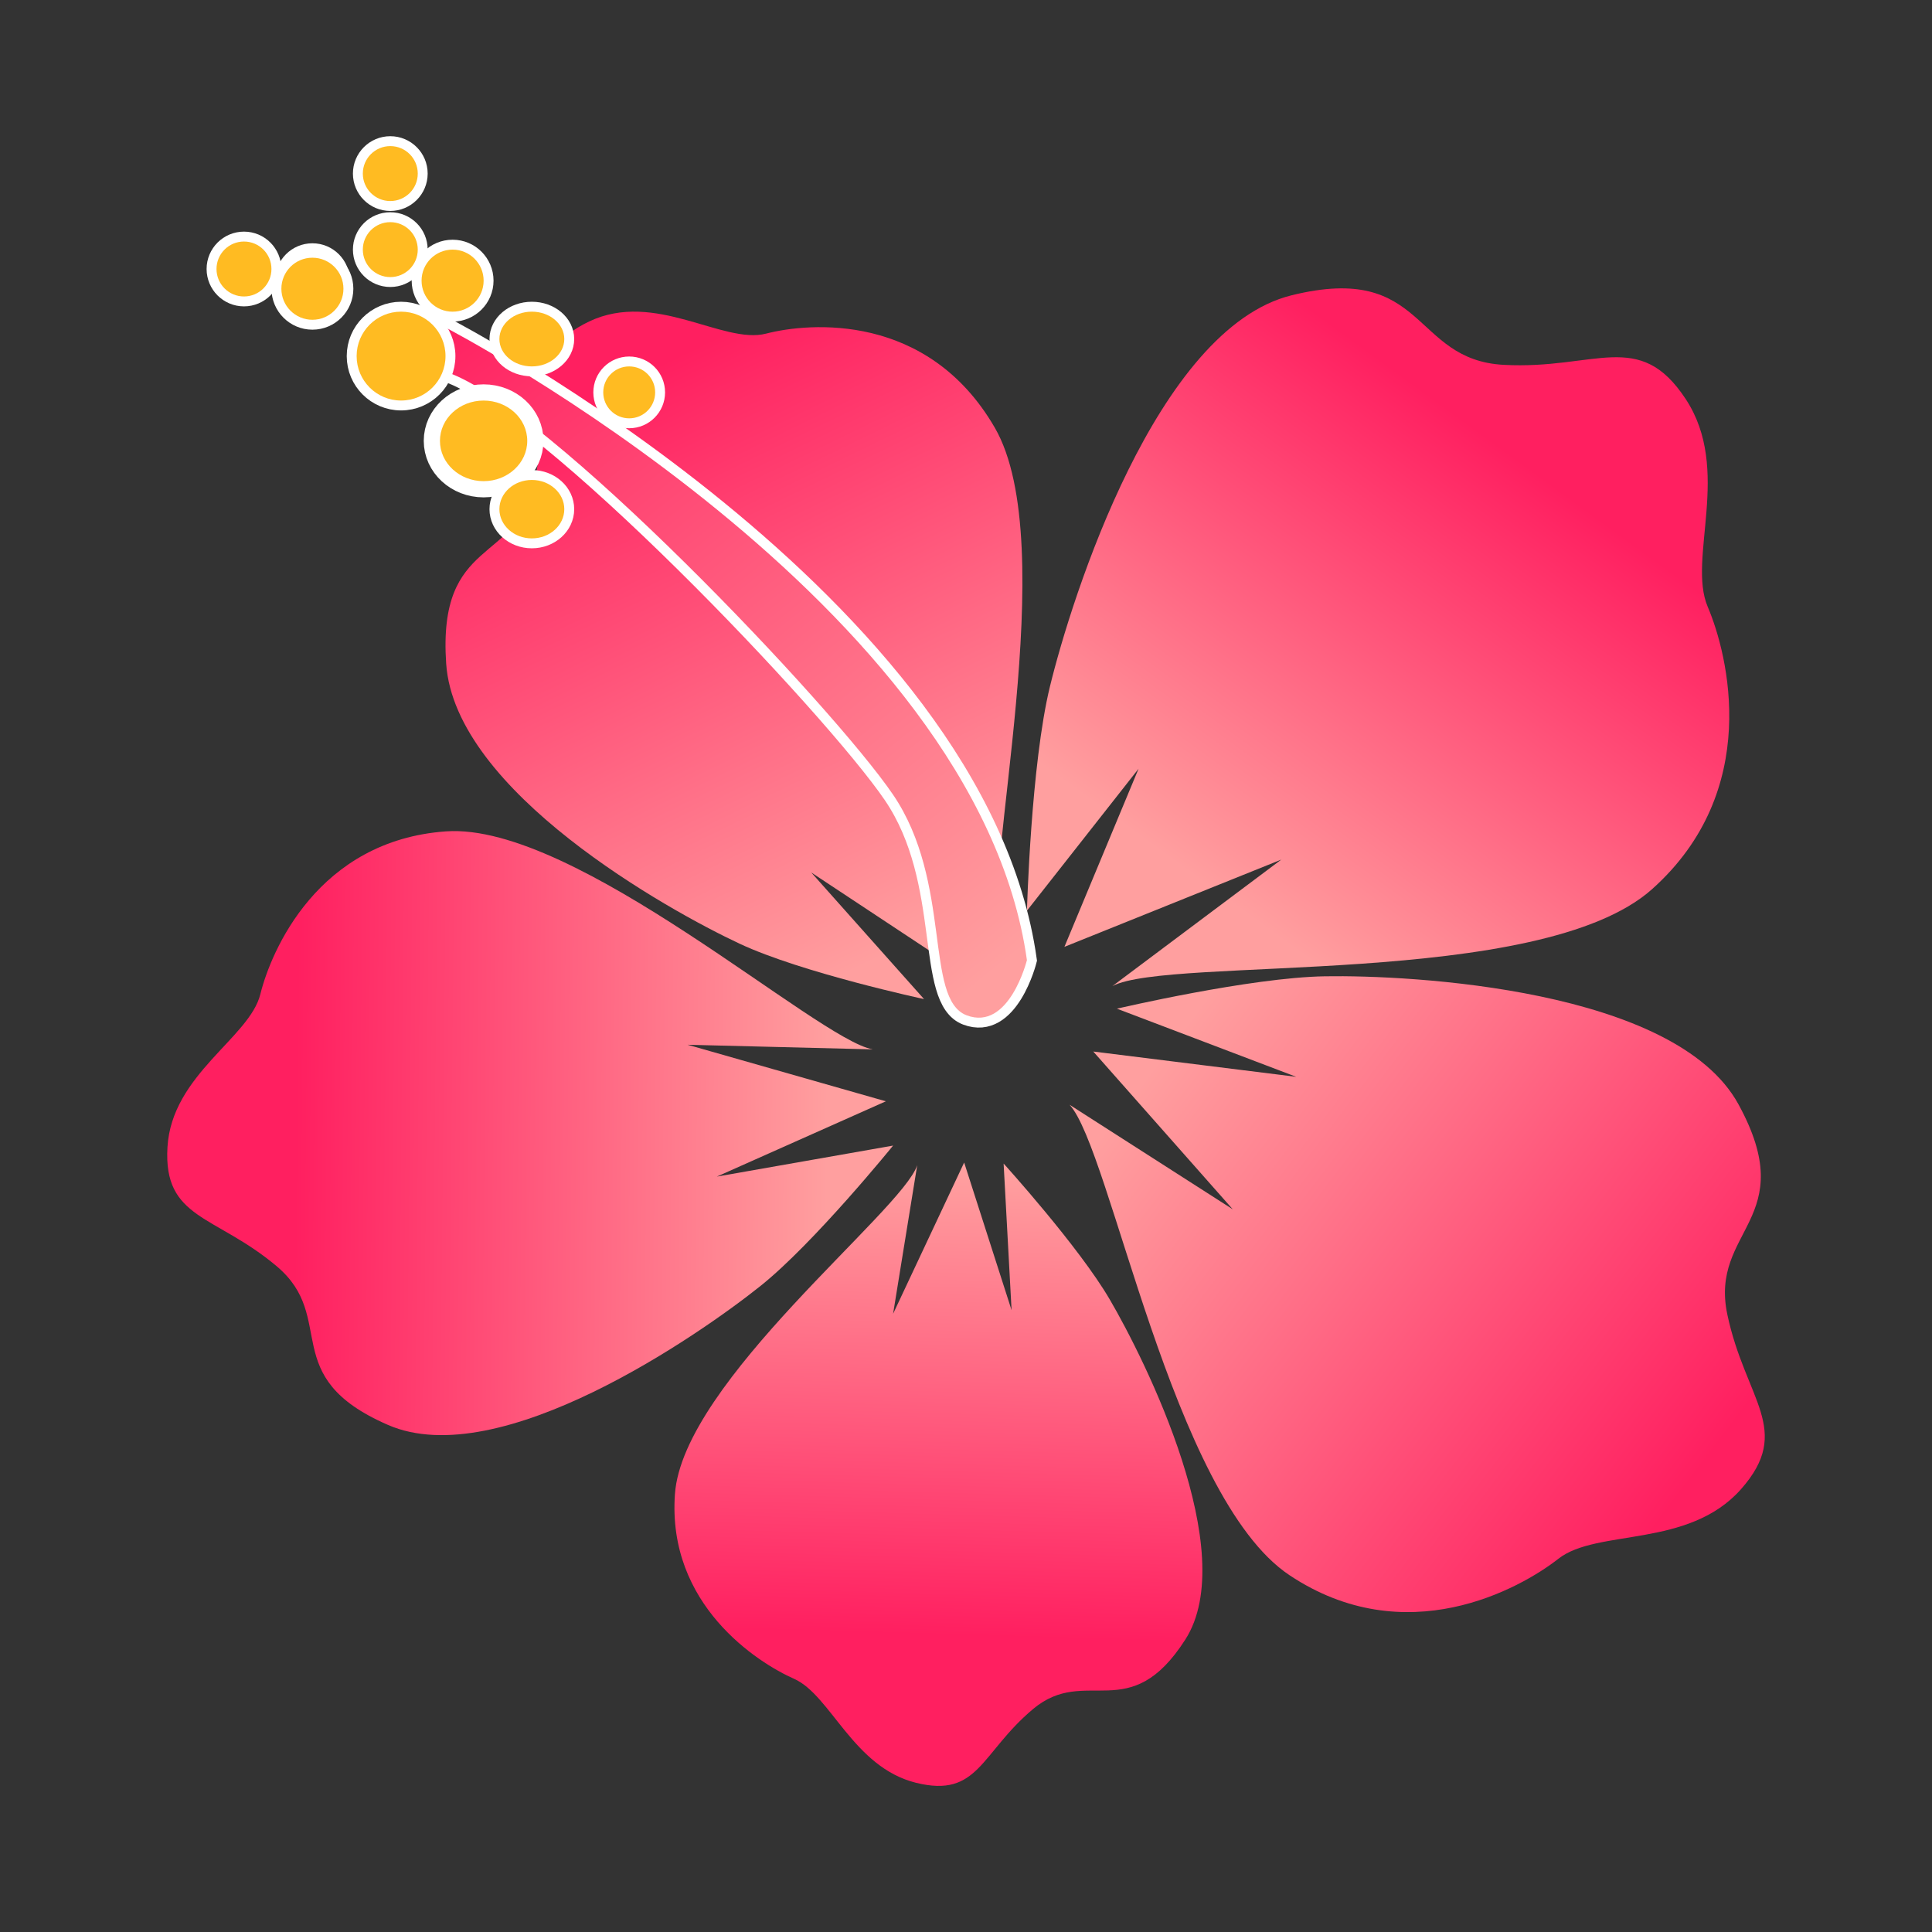 <?xml version="1.0" encoding="utf-8"?>
<!-- Generator: Adobe Illustrator 15.0.2, SVG Export Plug-In . SVG Version: 6.00 Build 0)  -->
<!DOCTYPE svg PUBLIC "-//W3C//DTD SVG 1.1//EN" "http://www.w3.org/Graphics/SVG/1.1/DTD/svg11.dtd">
<svg version="1.1" id="レイヤー_1" xmlns="http://www.w3.org/2000/svg" xmlns:xlink="http://www.w3.org/1999/xlink" x="0px"
	 y="0px" width="64px" height="64px" viewBox="0 0 64 64" enable-background="new 0 0 64 64" xml:space="preserve">
<rect x="0" y="0" width="64" height="64" fill="#333333" stroke="none"/>
<g>
	<linearGradient id="SVGID_1_" gradientUnits="userSpaceOnUse" x1="30.102" y1="31.275" x2="20.979" y2="12.491">
		<stop  offset="0" style="stop-color:#FF9F9F"/>
		<stop  offset="1" style="stop-color:#FF1F60"/>
	</linearGradient>
	<path fill="url(#SVGID_1_)" d="M24.5,31.261c-2.369-1.108-9.433-5.042-9.72-9.279c-0.288-4.235,2.354-3.271,2.928-6.021
		c0.573-2.75-0.374-4.27,1.807-5.311c2.182-1.04,4.431,0.772,5.865,0.401s5.357-0.706,7.572,3.113
		c2.249,3.877-0.421,14.887,0.152,16.745l-2.146-5.522l0.833,6.767l-4.917-3.252l3.736,4.194
		C30.61,33.096,26.566,32.229,24.5,31.261z"/>
	<linearGradient id="SVGID_2_" gradientUnits="userSpaceOnUse" x1="27.412" y1="37.664" x2="9.79" y2="37.485">
		<stop  offset="0" style="stop-color:#FF9F9F"/>
		<stop  offset="1" style="stop-color:#FF1F60"/>
	</linearGradient>
	<path fill="url(#SVGID_2_)" d="M25.191,42.6c-2.038,1.629-8.642,6.211-12.335,4.604c-3.693-1.604-1.649-3.539-3.691-5.259
		c-2.043-1.72-3.762-1.543-3.617-3.949c0.145-2.404,2.718-3.615,3.076-5.061c0.357-1.444,1.909-5.095,6.152-5.395
		c4.307-0.305,12.31,6.917,14.139,7.222l-6.137-0.153l6.567,1.873l-5.598,2.494l5.838-1.027C29.585,37.949,26.968,41.18,25.191,42.6
		z"/>
	<linearGradient id="SVGID_3_" gradientUnits="userSpaceOnUse" x1="31.441" y1="38.869" x2="30.994" y2="54.166">
		<stop  offset="0" style="stop-color:#FF9F9F"/>
		<stop  offset="1" style="stop-color:#FF1F60"/>
	</linearGradient>
	<path fill="url(#SVGID_3_)" d="M36.761,43.045c1.172,2.002,4.354,8.379,2.504,11.268c-1.853,2.892-3.287,0.835-5.039,2.297
		c-1.749,1.465-1.805,2.961-3.883,2.447c-2.08-0.516-2.822-2.903-4.038-3.444c-1.214-0.537-4.208-2.453-3.947-6.119
		c0.263-3.727,7.535-9.381,8.026-10.895l-0.799,4.922l2.354-5.011l1.571,4.892l-0.264-4.858
		C33.246,38.543,35.741,41.297,36.761,43.045z"/>
	<linearGradient id="SVGID_4_" gradientUnits="userSpaceOnUse" x1="40.649" y1="29.825" x2="50.937" y2="15.691">
		<stop  offset="0" style="stop-color:#FF9F9F"/>
		<stop  offset="1" style="stop-color:#FF1F60"/>
	</linearGradient>
	<path fill="url(#SVGID_4_)" d="M34.78,22.744c0.719-2.951,3.534-11.863,8.009-12.963c4.474-1.103,3.963,2.137,7.019,2.305
		c3.055,0.165,4.493-1.209,6.034,1.134c1.542,2.343,0.047,5.281,0.728,6.879c0.68,1.597,1.807,6.091-1.84,9.353
		c-3.702,3.312-16.004,2.211-17.881,3.214l5.596-4.191l-7.185,2.891l2.456-5.9l-3.697,4.702
		C34.019,30.167,34.152,25.316,34.78,22.744z"/>
	
		<linearGradient id="SVGID_5_" gradientUnits="userSpaceOnUse" x1="38.16" y1="34.888" x2="54.887" y2="47.769" gradientTransform="matrix(1.053 0.007 0.007 1.065 -1.979 -2.392)">
		<stop  offset="0" style="stop-color:#FF9F9F"/>
		<stop  offset="1" style="stop-color:#FF1F60"/>
	</linearGradient>
	<path fill="url(#SVGID_5_)" d="M43.898,32.341c2.843-0.047,11.595,0.408,13.69,4.239c2.09,3.825-0.966,4.133-0.368,6.964
		c0.599,2.833,2.191,3.822,0.451,5.79c-1.744,1.965-4.767,1.299-6.046,2.301c-1.276,1.001-5.064,3.108-8.908,0.546
		c-3.905-2.6-5.918-14.111-7.287-15.585l5.407,3.464l-4.621-5.227l6.724,0.838L37,33.414C37,33.414,41.419,32.378,43.898,32.341z"/>
	<g>
		<path fill="none" stroke="#FFFFFF" stroke-width="0.656" stroke-miterlimit="10" d="M14.758,12.313v-1.464
			c0,0,17.607,9.135,19.26,20.957c0,0-0.588,2.364-1.998,1.827c-1.411-0.537-0.464-4.406-2.436-7.308
			C27.614,23.423,18.09,13.387,14.758,12.313z"/>
		<linearGradient id="SVGID_6_" gradientUnits="userSpaceOnUse" x1="33.584" y1="31.676" x2="15.604" y2="9.313">
			<stop  offset="0" style="stop-color:#FF9F9F"/>
			<stop  offset="1" style="stop-color:#FF1F60"/>
		</linearGradient>
		<path fill="url(#SVGID_6_)" d="M14.758,12.313v-1.464c0,0,17.607,9.135,19.26,20.957c0,0-0.588,2.364-1.998,1.827
			c-1.411-0.537-0.464-4.406-2.436-7.308C27.614,23.423,18.09,13.387,14.758,12.313z"/>
	</g>
	<g>
		
			<ellipse fill="none" stroke="#FFFFFF" stroke-width="1.074" stroke-miterlimit="10" cx="16.02" cy="14.604" rx="1.446" ry="1.335"/>
		<ellipse fill="#FFBB22" cx="16.02" cy="14.604" rx="1.446" ry="1.335"/>
	</g>
	<g>
		
			<ellipse fill="none" stroke="#FFFFFF" stroke-width="0.656" stroke-miterlimit="10" cx="17.618" cy="16.867" rx="1.075" ry="0.968"/>
		<ellipse fill="#FFBB22" cx="17.618" cy="16.867" rx="1.075" ry="0.968"/>
	</g>
	<g>
		
			<ellipse fill="none" stroke="#FFFFFF" stroke-width="0.656" stroke-miterlimit="10" cx="17.618" cy="11.231" rx="1.075" ry="0.907"/>
		<ellipse fill="#FFBB22" cx="17.618" cy="11.231" rx="1.075" ry="0.907"/>
	</g>
	<g>
		<circle fill="none" stroke="#FFFFFF" stroke-width="0.656" stroke-miterlimit="10" cx="20.843" cy="12.998" r="0.86"/>
		<circle fill="#FFBB22" cx="20.843" cy="12.998" r="0.86"/>
	</g>
	<g>
		<circle fill="none" stroke="#FFFFFF" stroke-width="0.656" stroke-miterlimit="10" cx="14.993" cy="9.297" r="1.028"/>
		<circle fill="#FFBB22" cx="14.993" cy="9.297" r="1.028"/>
	</g>
	<g>
		<circle fill="none" stroke="#FFFFFF" stroke-width="0.656" stroke-miterlimit="10" cx="13.286" cy="11.796" r="1.472"/>
		<circle fill="#FFBB22" cx="13.286" cy="11.796" r="1.472"/>
	</g>
	<g>
		<circle fill="none" stroke="#FFFFFF" stroke-width="0.656" stroke-miterlimit="10" cx="10.349" cy="9.297" r="0.91"/>
		<circle fill="#FFBB22" cx="10.349" cy="9.297" r="0.91"/>
	</g>
	<g>
		<circle fill="none" stroke="#FFFFFF" stroke-width="0.656" stroke-miterlimit="10" cx="10.349" cy="9.565" r="1.028"/>
		<circle fill="#FFBB22" cx="10.349" cy="9.565" r="1.028"/>
	</g>
	<g>
		<circle fill="none" stroke="#FFFFFF" stroke-width="0.656" stroke-miterlimit="10" cx="8.082" cy="8.911" r="0.91"/>
		<circle fill="#FFBB22" cx="8.082" cy="8.911" r="0.91"/>
	</g>
	<g>
		<circle fill="none" stroke="#FFFFFF" stroke-width="0.656" stroke-miterlimit="10" cx="12.929" cy="8.269" r="0.91"/>
		<circle fill="#FFBB22" cx="12.929" cy="8.269" r="0.91"/>
	</g>
	<g>
		<circle fill="none" stroke="#FFFFFF" stroke-width="0.656" stroke-miterlimit="10" cx="12.929" cy="5.75" r="0.91"/>
		<circle fill="#FFBB22" cx="12.929" cy="5.75" r="0.91"/>
	</g>
</g>
</svg>
